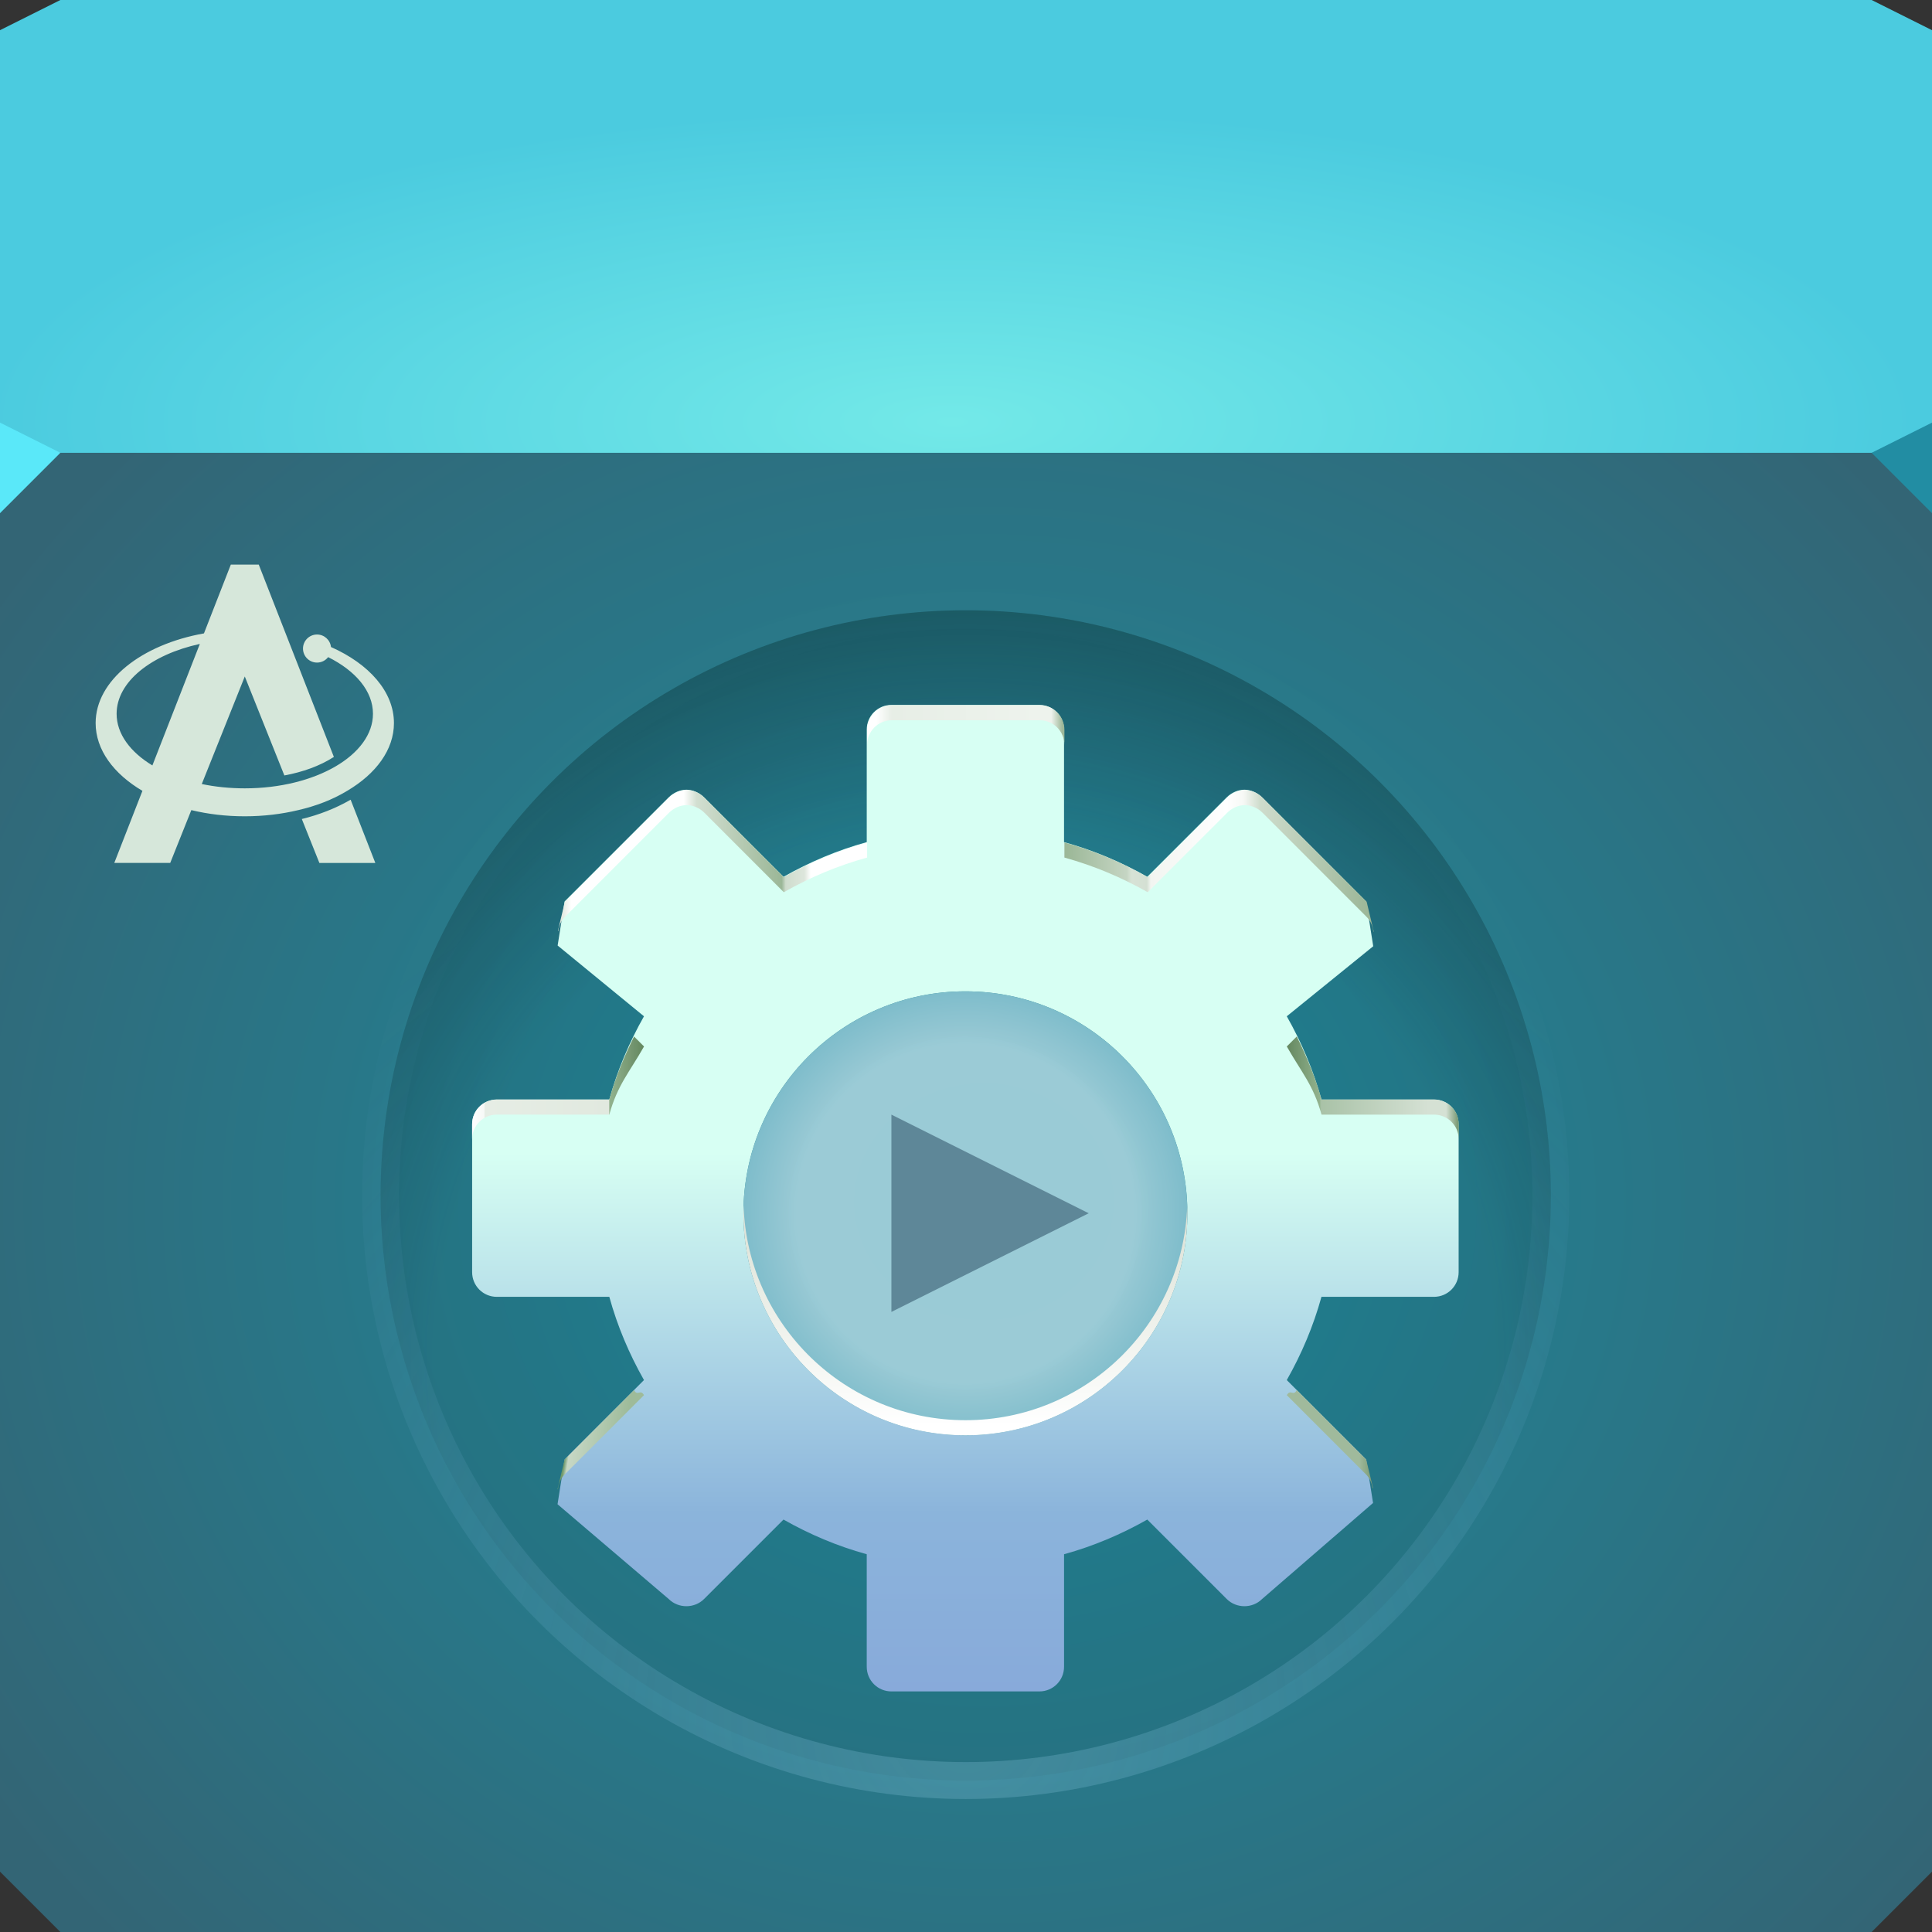 <?xml version="1.0" encoding="UTF-8"?>
<!--Created with Inkscape (http://www.inkscape.org/)-->
<svg width="64" height="64" version="1.1" xmlns="http://www.w3.org/2000/svg" xmlns:cc="http://creativecommons.org/ns#" xmlns:dc="http://purl.org/dc/elements/1.1/" xmlns:rdf="http://www.w3.org/1999/02/22-rdf-syntax-ns#">
  <rect width="100%" height="100%" fill="#333333" stroke="none"/>
  <defs>
    <linearGradient id="linearGradient928" x1="15.558" x2="48.375" y1="23.188" y2="23.188" gradientTransform="matrix(.817 0 0 .817 5.836 11.914)" gradientUnits="userSpaceOnUse">
      <stop stop-color="#dae4d9" offset="0"/>
      <stop stop-color="#fff" offset=".014"/>
      <stop stop-color="#fff" offset=".138"/>
      <stop stop-color="#fff" offset=".153"/>
      <stop stop-color="#d2dfd1" offset=".169"/>
      <stop stop-color="#9bb797" offset=".274"/>
      <stop stop-color="#cedccd" offset=".279"/>
      <stop stop-color="#dde6dc" offset=".302"/>
      <stop stop-color="#fff" offset=".31"/>
      <stop stop-color="#fff" offset=".381"/>
      <stop stop-color="#fff" offset=".391"/>
      <stop stop-color="#e7eee6" offset=".41"/>
      <stop stop-color="#eef3ed" offset=".593"/>
      <stop stop-color="#eef3ed" offset=".607"/>
      <stop stop-color="#9cb798" offset=".621"/>
      <stop stop-color="#9cb898" offset=".627"/>
      <stop stop-color="#c5d5c3" offset=".7"/>
      <stop stop-color="#d7e2d6" offset=".706"/>
      <stop stop-color="#d4e0d3" offset=".725"/>
      <stop stop-color="#f2f5f1" offset=".73"/>
      <stop stop-color="#fff" offset=".824"/>
      <stop stop-color="#f7f9f6" offset=".844"/>
      <stop stop-color="#cedccc" offset=".865"/>
      <stop stop-color="#9cb798" offset="1"/>
    </linearGradient>
    <linearGradient id="linearGradient947" x1="47.972" x2="48.469" y1="44.938" y2="44.938" gradientUnits="userSpaceOnUse">
      <stop stop-color="#a0ba9c" offset="0"/>
      <stop stop-color="#7c9c77" offset="1"/>
    </linearGradient>
    <linearGradient id="linearGradient949" x1="15.75" x2="17.992" y1="44.594" y2="44.938" gradientUnits="userSpaceOnUse">
      <stop stop-color="#709a6b" offset="0"/>
      <stop stop-color="#c7d8c5" offset=".065"/>
      <stop stop-color="#9ebb9a" offset="1"/>
    </linearGradient>
    <linearGradient id="linearGradient955" x1="12" x2="19.035" y1="34" y2="34" gradientTransform="matrix(-1 0 0 1 64.002 0)" gradientUnits="userSpaceOnUse">
      <stop stop-color="#73956e" offset="0"/>
      <stop stop-color="#d5e1d4" offset=".073"/>
      <stop stop-color="#d5e1d4" offset=".176"/>
      <stop stop-color="#a9c2a7" offset=".793"/>
      <stop stop-color="#92b28e" offset=".802"/>
      <stop stop-color="#62855d" offset="1"/>
    </linearGradient>
    <linearGradient id="linearGradient999" x1="12" x2="19.035" y1="34" y2="34" gradientUnits="userSpaceOnUse">
      <stop stop-color="#fff" offset="0"/>
      <stop stop-color="#f6f8f6" offset=".073"/>
      <stop stop-color="#e6ede5" offset=".073"/>
      <stop stop-color="#e1e9df" offset=".787"/>
      <stop stop-color="#92b28e" offset=".793"/>
      <stop stop-color="#62855d" offset="1"/>
    </linearGradient>
    <radialGradient id="radialGradient1226" cx="31.553" cy="22.889" r="32" gradientTransform="matrix(1 0 0 .325 0 6.537)" gradientUnits="userSpaceOnUse">
      <stop stop-color="#73e9e8" offset="0"/>
      <stop stop-color="#4bcbdf" offset="1"/>
    </radialGradient>
    <radialGradient id="radialGradient2369" cx="32.013" cy="39.52" r="23.725" gradientTransform="matrix(1.289 0 0 1.289 -9.262 -10.472)" gradientUnits="userSpaceOnUse">
      <stop stop-color="#dcead9" stop-opacity="0" offset="0"/>
      <stop stop-color="#001d26" stop-opacity="0" offset=".702"/>
      <stop stop-color="#002423" stop-opacity=".996" offset="1"/>
    </radialGradient>
    <radialGradient id="radialGradient54189" cx="32.013" cy="55.165" r="24.473" gradientTransform="matrix(1.55 0 0 1.55 -17.602 -30.332)" gradientUnits="userSpaceOnUse">
      <stop stop-color="#ade6ff" stop-opacity=".216" offset="0"/>
      <stop stop-color="#91c0f6" stop-opacity=".004" offset="1"/>
    </radialGradient>
    <linearGradient id="linearGradient72857" x1="32.013" x2="32.013" y1="39.899" y2="34.364" gradientTransform="matrix(1.852 0 0 1.852 -26.078 -30.652)" gradientUnits="userSpaceOnUse">
      <stop stop-color="#fff" offset="0"/>
      <stop stop-color="#d5dcce" offset="1"/>
    </linearGradient>
    <linearGradient id="linearGradient74228" x1="31.464" x2="31.464" y1="54.989" y2="32.161" gradientTransform="matrix(.846 0 0 1.553 92.145 -17.77)" gradientUnits="userSpaceOnUse">
      <stop stop-color="#8297d8" offset="0"/>
      <stop stop-color="#8bb4db" offset=".588"/>
      <stop stop-color="#d7fff3" offset="1"/>
    </linearGradient>
    <radialGradient id="radialGradient99320" cx="32.468" cy="27.138" r="32" gradientTransform="matrix(1.236 0 0 1.128 -7.535 9.194)" gradientUnits="userSpaceOnUse">
      <stop stop-color="#1c8d9f" offset="0"/>
      <stop stop-color="#336575" offset="1"/>
    </radialGradient>
    <radialGradient id="radialGradient100630" cx="32" cy="34.612" r="9" gradientUnits="userSpaceOnUse">
      <stop stop-color="#abd5df" stop-opacity=".884" offset="0"/>
      <stop stop-color="#abd5df" stop-opacity=".884" offset=".758"/>
      <stop stop-color="#8ac5d3" stop-opacity=".886" offset="1"/>
    </radialGradient>
  </defs>
  <path d="m0 1 2-1h60l2 1v15h-64z" fill="url(#radialGradient1226)"/>
  <path d="m0 15h64v47l-2 2h-60l-2-2z" fill="url(#radialGradient99320)"/>
  <path d="m64 17-2-2 2-1z" fill="#228da3" style="font-variant-east_asian:normal"/>
  <path d="m0 17 2-2-2-1z" fill="#5ae8f9" style="font-variant-east_asian:normal"/>
  <g transform="matrix(.817 0 0 .817 5.836 11.914)" stroke-width="1.224">
    <g stroke-width="1.497">
      <circle cx="32.013" cy="33.887" r="23.725" fill="url(#radialGradient2369)" fill-opacity=".337" stop-color="#000000" paint-order="stroke fill markers"/>
      <circle cx="32.013" cy="33.887" r="23.725" fill="#1c4a54" fill-opacity=".135" stop-color="#000000" paint-order="stroke fill markers"/>
      <circle cx="32.013" cy="33.887" r="23.725" fill="none" stop-color="#000000" stroke="url(#radialGradient54189)" paint-order="stroke fill markers"/>
    </g>
    <path d="m29 14c-0.554 0-1 0.446-1 1v4.562c-1.197 0.33-2.318 0.807-3.375 1.406l-3.219-3.219c-0.196-0.196-0.463-0.312-0.719-0.312s-0.523 0.117-0.719 0.312l-4.219 4.219-0.282 1.787 3.501 2.869c-0.599 1.057-1.076 2.178-1.406 3.375h-4.562c-0.554 0-1 0.446-1 1v6c0 0.554 0.446 1 1 1h4.562c0.33 1.197 0.807 2.318 1.406 3.375l-3.219 3.219-0.286 1.816 4.505 3.84c0.392 0.392 1.046 0.392 1.438 0l3.219-3.219c1.057 0.599 2.178 1.076 3.375 1.406v4.562c0 0.554 0.446 1 1 1h6c0.554 0 1-0.446 1-1v-4.562c1.197-0.33 2.318-0.807 3.375-1.406l3.219 3.219c0.392 0.392 1.046 0.392 1.438 0l4.497-3.892-0.279-1.764-3.219-3.219c0.599-1.057 1.076-2.178 1.406-3.375h4.562c0.554 0 1-0.446 1-1v-6c0-0.554-0.446-1-1-1h-4.562c-0.33-1.197-0.807-2.318-1.406-3.375l3.505-2.84-0.286-1.816-4.219-4.219c-0.196-0.196-0.463-0.312-0.719-0.312s-0.523 0.117-0.719 0.312l-3.219 3.219c-1.057-0.599-2.178-1.076-3.375-1.406v-4.562c0-0.554-0.446-1-1-1zm3 11.612c4.971 0 9 4.029 9 9s-4.029 9-9 9-9-4.029-9-9 4.029-9 9-9z" fill="url(#linearGradient74228)"/>
    <path d="m32 25.612c-4.971 0-9 4.029-9 9s4.029 9 9 9 9-4.029 9-9-4.029-9-9-9z" fill="url(#radialGradient100630)"/>
    <path d="m23.006 34.307c-0.003 0.102-0.007 0.203-0.007 0.306 0 4.971 4.032 9 9.002 9s9-4.029 9-9c0-0.102-0.004-0.204-0.007-0.306-0.161 4.829-4.124 8.694-8.992 8.694s-8.834-3.865-8.995-8.694z" fill="url(#linearGradient72857)" stroke-width="1.224"/>
    <path transform="matrix(1.224,0,0,1.224,-7.14,-14.577)" d="m29.537 23.355c-0.453 0-0.816 0.366-0.816 0.818v0.5c0-0.453 0.364-0.818 0.816-0.818h4.904c0.453 0 0.816 0.366 0.816 0.818v-0.5c0-0.453-0.364-0.818-0.816-0.818zm-6.793 2.811c-0.209 0-0.428 0.094-0.588 0.254l-3.447 3.449-0.23 0.961 0.012 0.01c0.024-0.173 0.088-0.34 0.219-0.471l3.447-3.449c0.16-0.16 0.379-0.254 0.588-0.254s0.428 0.094 0.588 0.254l2.629 2.631c0.864-0.49 1.782-0.879 2.76-1.148v-0.5c-0.978 0.27-1.896 0.659-2.76 1.148l-2.629-2.631c-0.16-0.16-0.379-0.254-0.588-0.254zm18.49 0c-0.209 0-0.426 0.094-0.586 0.254l-2.631 2.631c-0.864-0.49-1.782-0.879-2.76-1.148v0.5c0.978 0.27 1.896 0.659 2.76 1.148l2.631-2.631c0.16-0.16 0.377-0.254 0.586-0.254s0.428 0.094 0.588 0.254l3.447 3.449c0.137 0.137 0.203 0.313 0.223 0.494l0.012-0.01-0.234-0.984-3.447-3.449c-0.16-0.16-0.379-0.254-0.588-0.254z" fill="url(#linearGradient928)"/>
    <path d="m18.566 27.444c-0.402 0.817-0.756 1.658-1.004 2.555h-4.562c-0.554 0-1.001 0.447-1.001 1.001v0.612c0-0.554 0.447-1.001 1.001-1.001h4.562c0.33-1.197 0.808-1.706 1.408-2.763z" fill="url(#linearGradient999)"/>
    <path d="m45.436 27.444c0.402 0.817 0.756 1.658 1.004 2.555h4.562c0.554 0 1.001 0.447 1.001 1.001v0.612c0-0.554-0.447-1.001-1.001-1.001h-4.562c-0.33-1.197-0.808-1.706-1.408-2.763z" fill="url(#linearGradient955)"/>
    <path d="m18.566 41.778-2.815 2.815-0.287 1.204 0.014 0.012c0.025-0.221 0.106-0.438 0.272-0.605l3.219-3.219c-0.15-0.265-0.269 0.065-0.404-0.208z" fill="url(#linearGradient949)"/>
    <path d="m45.436 41.778c-0.135 0.273-0.254-0.057-0.404 0.208l3.217 3.219c0.154 0.154 0.23 0.353 0.263 0.557l0.017-0.014-0.28-1.154z" fill="url(#linearGradient947)"/>
    <path d="m29 38.611v-8l8 4z" fill="#5e8798"/>
  </g>
  <path id="appimagehub-logo" d="m6.756 20.983 0.89-2.279h0.926l2.488 6.37c-0.474 0.306-1.044 0.503-1.64 0.614l-1.311-3.279-1.425 3.563c0.446 0.093 0.925 0.143 1.425 0.143 2.344 0 4.246-1.107 4.246-2.471 0-0.75-0.576-1.423-1.485-1.876-0.085 0.11-0.218 0.181-0.368 0.181-0.256 0-0.465-0.208-0.465-0.465 0-0.256 0.208-0.465 0.465-0.465 0.239 0 0.437 0.181 0.462 0.414 1.262 0.56 2.086 1.48 2.086 2.52 0 0.884-0.596 1.682-1.55 2.245-0.494 0.299-1.046 0.506-1.62 0.638-0.55 0.132-1.147 0.205-1.771 0.205-0.624 0-1.221-0.072-1.771-0.205l-0.699 1.749h-1.853l0.932-2.387c-0.954-0.563-1.55-1.361-1.55-2.245 0-1.411 1.518-2.602 3.588-2.971zm5.677 7.603h-1.853l-0.582-1.455c0.568-0.139 1.115-0.349 1.617-0.64zm-5.813-7.255c-1.61 0.351-2.757 1.255-2.757 2.314 0 0.664 0.451 1.267 1.185 1.711z" fill="#d6e7da" stop-color="#000000" stroke-width=".25" style="-inkscape-stroke:none;font-variation-settings:normal"/>
</svg>
